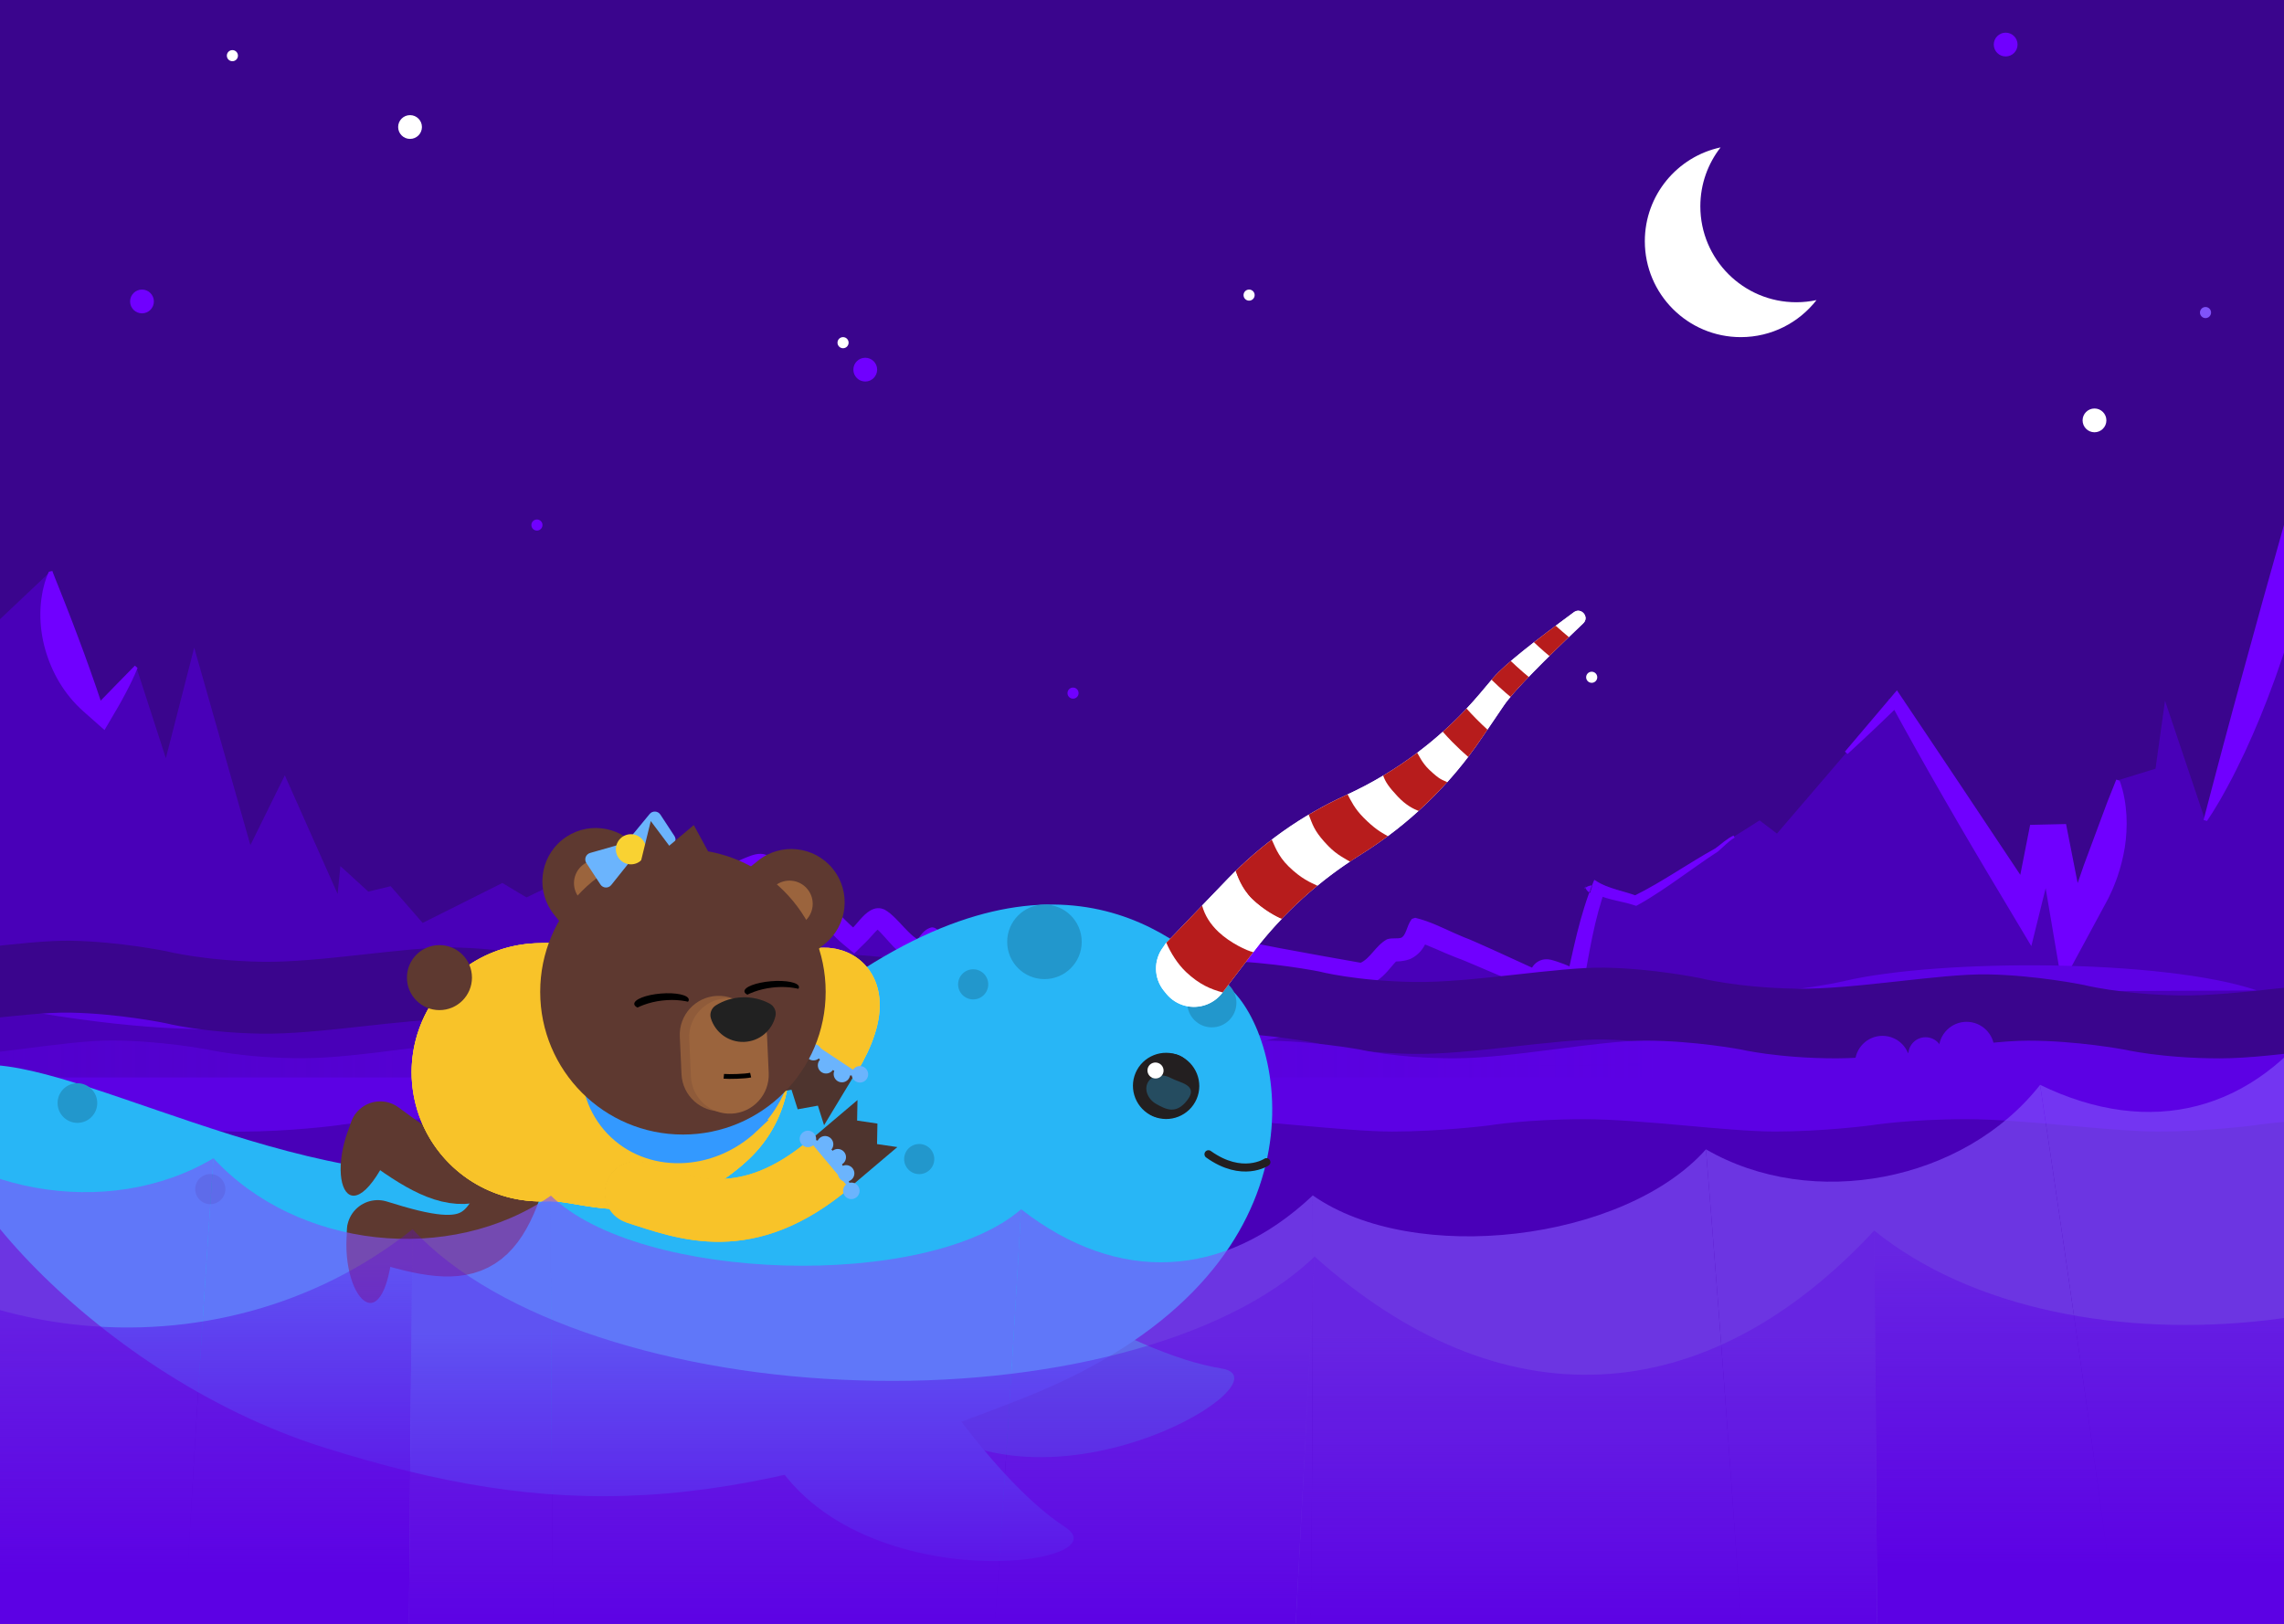 <svg width="1440" height="1024" fill="none" xmlns="http://www.w3.org/2000/svg"><rect width="100%" height="100%" fill="#808080" stroke="none"/><g clip-path="url(#clip0)"><path fill="#1B0243" d="M0 0h1440v1024H0z"/><g clip-path="url(#clip1)"><path d="M1458.02-21H-19.98v1162.1H1458.02V-21z" fill="#3A058D"/><path d="M1542.63 308.79l-101.97 23-50.29 185.62-25.39-75.52-5.99 42.87-23.98 7.38-25.64 72.44-4-27.57-13.95-12.25-16.74 31.62-78.86-118.81-75.49 88.11-10.95-8.32-76.55 48.36-27.07-9.31-17.55 64.81-96.23-41.81-8.52 13.66-9.679.21-15.651 15.55-102.959-20.11-19.77 17.8-11.1-3.34-15.071 21.89-87.16-28.26-14.75 14.22-18.38-24.08-10.49 7.14-24.99-17.58-15.13 9.7-58.11-47.4-54.909 22.26-25.941-13.97-32.67 15.89-12.21-7.94-22.54 10.88-15.22-9.1-50.26 25.18-20.159-23.16-14.091 3.41-17.61-16.08-1.74 17.56-33.29-74.8-21.7 44-35.44-124.53-17.87 69.71-18.669-57.6-23.13 24.49-30.84-84.7-36 34.01-18.31-10.93-23.24 11.04-43.9-33.62v674.6H1542.63V308.79z" fill="#4900B8"/><path d="M86.719 421.29c-1.1 2.82-2.37 5.49-3.62 8.17l-1.95 3.95-2.02 3.89c-1.33 2.61-2.79 5.09-4.18 7.64l-4.37 7.46-4.69 7.99-13.25-11.74c-6.36-5.64-11.26-11.8-15.19-18.33-3.92-6.54-6.84-13.45-8.91-20.7-2.05-7.25-3.18-14.86-3.11-22.92.03-2.02.13-4.07.32-6.15.25-2.11.47-4.2.89-6.36.16-1.07.43-2.17.68-3.27.22-1.08.56-2.22.86-3.34.33-1.13.69-2.25 1.12-3.43.22-.58.42-1.16.68-1.75.23-.64.53-1.28.84-1.86l2.2-.47.43 1.22.51 1.3 1.02 2.61 2.09 5.22c1.42 3.48 2.75 6.99 4.14 10.47 2.81 6.97 5.4 14.02 8.08 21.04 2.71 7.01 5.18 14.1 7.74 21.17 2.59 7.05 4.92 14.21 7.31 21.34l-2.82-.59c7.85-8.04 15.64-16.12 23.54-24.11l1.66 1.55zM1093.65 528.22c-1.95 1.14-3.69 2.56-5.38 4.09-1.69 1.53-3.38 3.15-5.19 4.71l-.2.13c-4.12 2.67-8.17 5.44-12.19 8.28l-12.1 8.51c-4.05 2.85-8.14 5.69-12.33 8.44-4.19 2.75-8.46 5.45-12.89 7.9l-1.78.98-2.41-.76c-3.84-1.22-8.17-2.01-12.77-3.17-4.58-1.15-9.5-2.76-14.12-5.42l9.61-3.37c-.43 1.47-.83 2.94-1.13 4.3-.15.66-.27 1.34-.31 1.77-.02.18 0 .42.03.03v-.23l-.01-.16-.02-.23c-.01-.11-.03-.21-.05-.32l-.03-.16-.07-.29c-.05-.2-.12-.4-.19-.6-.02-.06-.11-.28-.19-.45-.08-.18-.18-.36-.28-.53-.1-.18-.2-.33-.33-.51-.2-.28-.42-.54-.66-.79-.24-.25-.51-.48-.78-.68-.28-.21-.71-.49-1.11-.67-.41-.2-.84-.35-1.27-.46-.39-.1-.76-.16-1.16-.19-.39-.03-.79-.02-1.17.02-.31.03-.5.06-.76.12-.45.09-1.05.32-1.21.39-.25.11-.5.23-.74.38-.17.1-.27.17-.41.26l-.31.24c-.59.49-.64.62-.72.69-.06.06-.07.06-.05.02l.16-.42c.14-.37.27-.82.32-1.16.07-.32.03-.63-.02-.26 0 .21-.04.58.28 1.47.16.4.45.98.89 1.49.45.54 1.03 1.03 1.64 1.35l10.36-3.71c-3.68 10.07-6.4 20.55-8.64 31.27-2.25 10.73-4.05 21.7-6.11 32.86l-2.08 11.26-11.34-4.24c-2.33-.87-4.65-1.77-7.01-2.71-1.18-.47-2.37-.95-3.6-1.47-.62-.26-1.25-.54-1.96-.86-.36-.17-.73-.34-1.22-.6-.26-.14-.53-.28-1.02-.58l-.49-.33-.35-.25c-.18-.14-.35-.27-.53-.42-.16-.13-.31-.27-.46-.42-.16-.16-.23-.21-.6-.62-.15-.17-.29-.34-.43-.51l-.2-.27-.26-.38c-.31-.47-.59-.98-.82-1.51-.12-.26-.22-.53-.32-.8-.05-.12-.25-.72-.4-1.51-.27-1.43-.22-3.01.13-4.36.35-1.52 1.28-3.33 2.51-4.6.69-.72 1.25-1.14 1.46-1.28.33-.24.68-.46 1.05-.67.36-.2.74-.38 1.12-.54.32-.14.92-.33.96-.34.6-.18 1.23-.31 1.85-.37.33-.04.57-.05.87-.06 1-.01 1.29.04 1.64.08.28.03.52.07.68.1.36.06.55.11.76.15l.9.22 1.26.36c.75.23 1.43.44 2.09.67 1.33.45 2.61.91 3.91 1.41 1.3.51 2.6 1.04 4.05 1.72.73.35 1.48.72 2.45 1.29.5.3 1.03.62 1.85 1.26.42.34.91.72 1.68 1.57.17.18.43.5.64.79.11.15.27.37.4.56l.19.3.24.4c.17.3.28.51.46.91s.32.78.46 1.21c.17.54.3 1.1.38 1.66.1.68.14 1.42.11 2.13l-.63 14.73-14.08-5.31c-16.68-6.28-32.75-13.43-48.63-20.11l-5.93-2.54-5.81-2.44c-.92-.37-1.77-.76-2.75-1.12l-1.49-.54-1.66-.63c-2.24-.86-4.39-1.76-6.46-2.65-8.3-3.6-15.58-6.97-22.17-8.38l7.18-.33-1.27.45 6.16-4.47c.19-.22.09-.11-.12.44-.22.54-.53 1.47-1.02 2.81-.51 1.34-1.14 3.14-2.58 5.52-.73 1.18-1.7 2.51-3.01 3.81-1.3 1.3-2.96 2.53-4.73 3.42l-.78.39-.94.32c-1.92.65-3.78.96-5.27 1.1-1.49.14-2.64.13-3.39.15l-.85.02-.22.02c-.03.01-.06.01-.08.01-.02.02.35-.01.85-.16l2.39-1.07c-.4.27-.95.7-1.74 1.52-.79.81-1.77 1.98-3.04 3.48s-2.81 3.35-4.97 5.36c-2.14 1.98-5.04 4.12-8.5 5.6l-3.69 1.58-4.03-.69c-17.22-2.94-34.52-5.86-51.85-9.03-8.67-1.59-17.34-3.24-26.01-4.99-8.67-1.76-17.36-3.58-26.01-5.62l13.8-4.37c-2.09 2.32-4.36 4.85-6.99 7.41-2.64 2.56-5.63 5.19-9.39 7.61-3.73 2.39-8.43 4.63-13.98 5.46-2.75.42-5.64.46-8.41.11-2.78-.34-5.41-1.05-7.81-1.98l11.24-.54c.65-.33 1.22-.74 1.61-1.09.4-.36.63-.65.76-.82.24-.35.09-.2-.13.3-.23.49-.55 1.3-.95 2.35-.41 1.06-.89 2.37-1.67 4.05-.41.89-.84 1.71-1.3 2.51-.46.81-.96 1.61-1.5 2.4-1.07 1.58-2.31 3.09-3.67 4.49-2.72 2.8-5.95 5.07-9.23 6.69l-5.2 2.57-5.33-1.82c-4.7-1.6-8.97-3.24-13.25-4.87l-12.67-4.85c-8.38-3.19-16.71-6.29-25.01-9.07-8.28-2.73-16.57-5.41-24.49-7.08-.99-.22-1.96-.4-2.93-.58-.49-.1-.95-.16-1.43-.24-.4-.07-1.26-.19-.7-.14.5.04 1.69-.05 2.77-.53.53-.22.99-.51 1.3-.76.31-.24.49-.43.56-.51.13-.16-.12.09-.51.72-.42.63-.96 1.6-1.88 3.03-.47.71-1.05 1.58-1.9 2.61-.87 1.03-2.01 2.3-3.92 3.63-1.84 1.31-4.73 2.56-7.62 2.83-1.44.15-2.79.09-4.01-.07-1.23-.17-2.24-.44-3.18-.75l1.57.42c-2.47-.54-3.8-1.29-4.87-1.89-1.05-.62-1.8-1.18-2.39-1.67-1.22-1-2-1.8-2.71-2.56-1.38-1.5-2.38-2.78-3.32-4.01-1.85-2.45-3.39-4.7-4.88-6.84-1.48-2.12-2.91-4.15-4.17-5.76-.61-.78-1.22-1.47-1.45-1.71-.09-.12-.09-.07.5.26.34.18.83.45 1.83.74.96.27 2.68.61 4.89.17l.97-.23c.51-.15.97-.49.99-.55.02-.05-.26.17-.91 1.01-.35.43-.74.99-1.66 2.09l-.4.46-.53.56c-.18.19-.47.46-.71.68-.11.1-.28.25-.47.4l-.54.43c-.15.12-.44.32-.7.49-.26.17-.53.34-.8.5-.31.18-.73.39-1.1.56-.41.18-.7.32-1.27.51-.52.17-1.05.32-1.58.43-.5.11-1.22.2-1.83.24-1.27.09-2.57-.04-3.83-.34-.62-.15-1.22-.35-1.82-.59-.3-.12-.59-.25-.87-.39l-.39-.2-.05-.03-.4-.24-.8-.5-.8-.51-.39-.26-.3-.22c-.8-.59-1.65-1.22-2.3-1.82-2.81-2.42-4.88-4.71-6.8-6.82-1.9-2.12-3.59-4.08-5.15-5.7-.38-.39-.78-.82-1.13-1.14l-.54-.53-.5-.45c-.34-.33-.62-.53-.89-.76-.17-.15-.2-.16-.25-.2-.02-.02-.04-.04-.06-.07l-.03-.04c-.01-.01-.03-.04.04.01.17.11.45.18.54.22.06.02.13.03.2.04.08.03.16.04.25.05.34.06.77.06 1.13.03.77-.1 1.1-.35.93-.29-.15.04-.64.34-1.25.86-.61.5-1.33 1.21-2.11 2.03-.78.82-1.61 1.76-2.55 2.81-.94 1.05-1.97 2.21-3.36 3.56l-7.11 6.95-7.38-6.15c-2.72-2.27-5.13-4.74-7.12-6.85-2-2.12-3.69-3.88-5.38-5.33l-13.32-11.07c-8.93-7.57-17.81-15.46-26.29-23.85l.47.4c-.2-.18.18-.15-.2-.28-.36-.1-1.45 0-2.86.42-.71.2-1.49.47-2.36.79l-1.37.5-.61.22-.62.25-5.43 2.16c-3.71 1.46-7.48 2.91-11.34 4.22-3.87 1.3-7.81 2.48-11.81 3.49l1.1-.43c-3.25 1.4-6.61 3.34-10.68 5.22-2.71 1.26-5.73 1.84-8.74 1.67-3.01-.18-5.76-1.13-7.99-2.3-4.49-2.38-7.54-5.31-10.51-7.76-2.93-2.46-5.66-4.61-8.34-5.57l3.38-.4c-5.34 2.51-10.66 5.63-16.35 8.43-2.85 1.4-5.79 2.71-8.87 3.77-3.07 1.07-6.3 1.82-9.57 2.17l-1.1.12-.63-.49c-3.32-2.55-6.38-5.22-9.55-7.67l.38.19c-1.16-.52-2.92-.33-4.6.18-1.7.51-3.4 1.3-5.07 2.15l-.82-1.34c1.64-.99 3.32-1.95 5.16-2.68.92-.36 1.88-.66 2.91-.81 1.02-.15 2.12-.14 3.18.2l.1.03.1.06c3.42 2.28 6.67 4.73 10.02 6.97l-.62-.13c5.94-1 11.51-3.59 16.8-6.59 5.31-3 10.43-6.43 15.87-9.42l.35-.19.38.11c4.09 1.14 7.47 3.59 10.65 5.97 3.18 2.39 6.23 4.93 9.65 6.54 1.7.8 3.49 1.31 5.3 1.36 1.8.04 3.61-.37 5.22-1.19 3.45-1.77 6.81-3.94 10.42-5.75l.09-.04.1-.03c7.44-2.26 14.67-5.21 21.83-8.34l5.38-2.38c1.84-.78 3.61-1.53 5.55-2.21 1.92-.65 3.97-1.19 6.17-1.15 2.19.02 4.45.84 6.16 2.23l.04.03.03.03c8.5 7.83 17.44 15.17 26.53 22.35l13.69 10.75c4.68 3.75 8.34 8.31 12.77 11.79l-1.72.1c1.8-1.83 3.47-3.99 5.31-6.03 1.84-2.03 3.81-4.09 6.4-5.58 1.29-.73 2.78-1.3 4.38-1.39 1.61-.13 3.18.26 4.62.95 2.62 1.49 4.63 3.37 6.62 5.3 3.91 3.86 7.31 8.09 11.32 11.42.49.43 1.01.79 1.53 1.17.26.2.52.34.77.51l.39.25.19.12c.05.02-.06-.04-.09-.03-.09-.03-.22-.01-.25 0s0 0 .06-.04c.12-.09.31-.29.5-.51.38-.45.77-1 1.19-1.55.83-1.1 1.76-2.24 2.92-3.22 1.14-.98 2.53-1.77 4.03-2.2l.07-.02.04-.01c1.26-.21 2.14.25 2.84.63.7.41 1.28.88 1.81 1.36 1.06.96 1.98 1.98 2.86 3.02 1.75 2.08 3.33 4.22 4.9 6.36 1.57 2.13 3.12 4.27 4.74 6.31.81 1.02 1.63 2.01 2.5 2.91.43.45.87.87 1.32 1.22.42.35.92.63 1.13.66l.05.01.12.04c.82.26 1.37.21 1.98-.22.63-.43 1.25-1.26 1.82-2.15 1.16-1.81 2.19-3.95 3.91-5.84.86-.94 1.94-1.8 3.22-2.33 1.27-.54 2.68-.71 3.98-.6.68.05 1.21.16 1.79.24.57.09 1.14.16 1.7.27 1.13.2 2.26.39 3.38.63 8.98 1.81 17.69 4.46 26.32 7.29 8.63 2.85 17.14 5.98 25.62 9.16 8.48 3.16 16.92 6.52 25.41 9.41l-1.14.08c1.89-.94 3.6-2.18 5.05-3.68 1.45-1.49 2.63-3.27 3.51-5.17.88-1.92 1.55-4.11 2.52-6.29.49-1.09 1.06-2.19 1.84-3.24.77-1.04 1.8-2.02 3.07-2.66l.6-.3.63.24c2.67 1.02 5.51 1.4 8.29.95 2.78-.42 5.45-1.63 7.9-3.21 2.46-1.59 4.72-3.56 6.87-5.67 2.15-2.11 4.18-4.38 6.22-6.69l.62-.7.91.22c33.99 8.02 68.45 13.98 102.89 20.09l-.83.1c3.17-1.33 5.66-4.05 8.13-6.9 1.25-1.43 2.51-2.91 3.94-4.29 1.42-1.39 3.01-2.68 4.8-3.7l.12-.07.13-.04c1.72-.57 3.45-.57 4.95-.57 1.52.01 2.87-.02 4.05-.42l-.19.08c.79-.39 1.42-1.04 1.96-1.9.54-.85.96-1.88 1.37-2.95.83-2.14 1.58-4.57 3.19-6.73l.26-.35.41-.14 1.27-.43.39-.13.39.1c8.69 2.12 16.6 6.11 24.48 9.64 1.97.89 3.95 1.75 5.95 2.56.99.41 2.01.79 3.03 1.18 1.02.39 2.02.86 3.03 1.29 4.02 1.75 7.98 3.52 11.95 5.32 15.86 7.19 31.55 14.69 47.62 21.24l-1.77 1.13c0 .3.08.42.1.47.03.05.04.05.02.04-.02-.03-.09-.09-.18-.16-.17-.14-.39-.29-.63-.43-.47-.29-.99-.56-1.51-.82-1.06-.53-2.16-1.01-3.27-1.47-1.11-.46-2.24-.9-3.37-1.31-.57-.2-1.13-.4-1.7-.59l-.83-.26-.39-.1-.16-.03c-.03-.01-.11-.01.03-.01l.07-.01c.07-.01.13-.02.2-.04.04-.01.17-.06.24-.1.04-.02.08-.05.12-.08.02-.02.09-.07.17-.15.15-.15.26-.37.3-.55.04-.16.05-.35.02-.52-.05-.21-.05-.18-.08-.27-.03-.06-.06-.12-.09-.17-.04-.06-.06-.08-.09-.12-.06-.07-.05-.06-.08-.08-.04-.03.01.01.04.03l.32.19.77.39 1.63.76 3.34 1.47c2.24.96 4.5 1.9 6.76 2.83l-1.7.89c2.44-10.92 4.68-21.92 7.41-32.82 2.73-10.9 5.96-21.73 10.28-32.16l.49-1.19 1.15.6c.61.32 1.09.92 1.31 1.49.24.57.29 1.11.3 1.61.01 1-.18 1.88-.42 2.73-.25.85-.56 1.66-.94 2.45-.19.39-.4.78-.64 1.17-.26.4-.47.76-1 1.22-.16.11-.29.26-.74.38-.09.02-.23.04-.4.03-.15-.01-.32-.05-.48-.13-.18-.08-.28-.17-.38-.27-.05-.05-.1-.11-.14-.16l-.08-.12c-.2-.36-.19-.53-.23-.72-.02-.17-.03-.32-.02-.45.01-.53.08-.96.16-1.4.16-.86.37-1.66.59-2.46.45-1.59.97-3.14 1.51-4.68l.46-1.33 1.18.75c3.69 2.34 7.81 3.94 12.07 5.22 4.25 1.31 8.66 2.34 12.96 3.95l-.82.04c17.62-8.7 33.7-20.28 51.05-29.81l-.09.06c1.84-1.37 3.6-2.86 5.46-4.3 1.85-1.44 3.83-2.8 5.99-3.84l.69 1.31zM1336.37 492.32c.41 1 .7 1.96 1 2.92.31.96.62 1.93.84 2.86.26.95.47 1.88.67 2.8.21.93.4 1.85.55 2.75.69 3.66 1.02 7.19 1.25 10.68.35 6.95-.04 13.64-1.05 20.1-1.06 6.44-2.65 12.7-4.75 18.78-.5 1.53-1.15 3-1.72 4.51-.58 1.5-1.15 3-1.87 4.45l-2.05 4.39-2.32 4.29-26.93 49.86-8.9-52.56c-.61-3.6-1.25-7.19-1.82-10.8l-1.75-10.81-3.5-21.62 17.38 14-19.51.05 16.23-13.62-4.09 17.04-2.04 8.52c-.67 2.84-1.39 5.68-2.09 8.51l-9.2 37.22-18.91-31.67-9.15-15.32c-3.06-5.1-6.1-10.21-9.09-15.36-6.01-10.27-12.06-20.52-17.96-30.87-2.96-5.17-5.95-10.31-8.88-15.5l-8.78-15.57c-5.8-10.41-11.6-20.83-17.26-31.33l9.88.61c-2.93 2.86-5.85 5.72-8.81 8.55-2.96 2.83-5.88 5.69-8.87 8.5l-8.96 8.42c-2.97 2.82-5.99 5.6-9.03 8.36l-1.71-1.46 31.62-37.31 1.18-1.39 1.02 1.53c13.23 19.75 26.54 39.44 39.7 59.23l39.54 59.34-3.34.66 6.76-34.37.3-1.5 1.53-.04 19.5-.45 1.62-.04.31 1.59 8.45 42.97-3.86-.29 6.27-18.23 6.72-18.07 6.72-18.07c.57-1.5 1.11-3.02 1.69-4.51l1.79-4.48 3.58-8.96 2.1.71zM1542.89 309.89c-3.86 2.45-7.77 4.68-11.71 6.79-3.94 2.12-7.9 4.14-11.88 6.06-7.96 3.86-15.99 7.45-24.09 10.75l-6.07 2.48-6.11 2.34-6.11 2.32-6.14 2.18-6.14 2.17-6.18 2.03-6.18 2.03c-2.06.67-4.14 1.27-6.21 1.9l13.78-13.26c-.86 3.91-1.61 7.84-2.55 11.73l-2.78 11.67c-.92 3.89-2.02 7.73-3.02 11.6-1.03 3.86-2.01 7.73-3.17 11.56l-3.35 11.51c-1.16 3.82-2.41 7.62-3.61 11.44l-1.82 5.71-1.96 5.68-1.96 5.68-.98 2.84-1.05 2.82c-5.44 15.07-11.56 29.96-18.39 44.64-3.5 7.32-7.04 14.63-10.98 21.82-.95 1.81-1.96 3.6-2.98 5.39l-1.52 2.69-1.58 2.67c-2.1 3.56-4.3 7.1-6.7 10.58l-2.16-.6 6.08-23.19c2.02-7.73 4.05-15.46 6.14-23.17l6.23-23.15c2.06-7.72 4.16-15.43 6.29-23.13l12.72-46.22 12.95-46.16.34-1.22 1.22-.28c8.42-1.95 16.82-3.97 25.25-5.87l25.27-5.76 12.64-2.88 12.65-2.8 25.31-5.59.51 2.2z" fill="#7000FF"/><path d="M1423.02 624.6c-59-20-200-20-260-6-43.9 10.24-158.61 16.18-204.03 14.91-66.451-1.86-99.92 9.39-162.97 23.09-37.11 8.06-90.7 4.78-129 10-34.97 4.76-116.3-14.93-151-13-144 8-172.91-16.19-244.1-14.24-87.99 2.41-124.9 25.24-291.901-8.76" fill="#5C01E4"/><path d="M1614.88 677.31c-36.71-.64-60.34-6.63-60.34-6.63s-29.71-6.1-60.34-6.63c-30.63-.53-84.35 9.67-121.07 9.02-36.72-.65-60.32-6.63-60.32-6.63s-29.7-6.1-60.31-6.63c-30.63-.54-84.3 9.66-121.02 9.02-36.71-.64-60.23-6.63-60.23-6.63s-29.52-6.09-60.14-6.63c-30.63-.54-83.96 9.67-120.66 9.03-36.71-.64-59.54-6.62-59.54-6.62s-30.53-6.11-61.14-6.65c-30.63-.54-85.15 9.65-121.87 9.01-36.71-.64-60.34-6.63-60.34-6.63s-29.71-6.1-60.34-6.63c-30.63-.54-84.35 9.67-121.07 9.02-36.71-.64-60.32-6.64-60.32-6.64s-29.7-6.1-60.3-6.63c-30.63-.54-84.31 9.66-121.03 9.02-36.72-.64-60.22-6.63-60.22-6.63s-29.52-6.09-60.14-6.63c-30.63-.54-84.24 9.67-120.95 9.03-36.71-.64-254.8-5.33-254.8-5.33l-.3-45.32s219.18 4.67 255.9 5.32c36.71.64 90.18-9.56 120.81-9.03 30.63.53 60.2 6.63 60.2 6.63s23.56 5.99 60.27 6.63c36.71.64 90.41-9.56 121.04-9.02 30.63.54 60.32 6.63 60.32 6.63s23.63 5.99 60.32 6.63c36.7.64 90.44-9.56 121.07-9.02 30.63.54 60.34 6.63 60.34 6.63s23.62 5.99 60.34 6.63c36.71.64 91.25-9.54 121.87-9.01 30.63.54 61.14 6.65 61.14 6.65s22.82 5.98 59.54 6.62c36.72.64 90.05-9.56 120.66-9.03 30.63.54 60.14 6.63 60.14 6.63s23.53 5.99 60.23 6.63c36.7.64 90.39-9.56 121.02-9.02 30.63.54 60.31 6.63 60.31 6.63s23.62 5.99 60.32 6.63c36.7.64 90.44-9.56 121.07-9.02 30.63.54 60.34 6.63 60.34 6.63s23.62 5.99 60.34 6.63c36.71.64 90.97-9.55 121.58-9.01 30.63.54 60.85 6.64 60.85 6.64l-.79 45.33s-30.24-6.11-60.85-6.64c-30.62-.54-84.89 9.67-121.59 9.02z" fill="#3A058D"/><path d="M1947.94 672.12c-14.62-38.62-62.15-63.82-100.57-56.77-38.42 7.05-75.38 25.84-114.32 24.05-56.98-2.63-112.21-49.01-166.27-29.6-31.81 11.42-54.95 43.95-87.79 51.34-29.98 6.75-59.76-9.05-88.93-19.04-79.03-27.05-164.73-11.96-246.08 5.58-81.35 17.54-21.72 24.44-246.451 24.44" fill="#3A058D"/><path d="M-331.61 661.73s244.31 5.57 281.03 5.57 90-11.14 120.63-11.14c30.63 0 60.31 5.58 60.31 5.58s23.66 5.58 60.38 5.58 90.23-11.14 120.86-11.14c30.63 0 60.43 5.58 60.43 5.58s23.73 5.57 60.43 5.57c36.71 0 90.26-11.13 120.89-11.13 30.63 0 60.45 5.58 60.45 5.58s23.72 5.58 60.44 5.58 91.08-11.14 121.69-11.14c30.63 0 61.24 5.58 61.24 5.58s22.92 5.57 59.64 5.57 89.86-11.13 120.48-11.13c30.63 0 60.25 5.58 60.25 5.58s23.63 5.58 60.34 5.58c36.71 0 90.21-11.14 120.84-11.14 30.63 0 60.41 5.58 60.41 5.58s23.72 5.57 60.43 5.57 90.26-11.13 120.89-11.13c30.63 0 60.44 5.58 60.44 5.58s23.72 5.58 60.44 5.58 90.79-11.14 121.4-11.14c30.63 0 60.96 5.58 60.96 5.58v43.29h-2155.3v-43.44z" fill="url(#paint0_linear)"/><path d="M-249.75 709.73s244.31-3.89 281.03-3.89c36.72 0 90 7.77 120.63 7.77 30.63 0 60.31-3.89 60.31-3.89s23.66-3.89 60.38-3.89 90.23 7.77 120.86 7.77c30.63 0 60.43-3.89 60.43-3.89s23.73-3.89 60.43-3.89c36.71 0 90.26 7.77 120.89 7.77 30.63 0 60.45-3.89 60.45-3.89s23.72-3.89 60.44-3.89 91.07 7.77 121.69 7.77c30.63 0 61.25-3.89 61.25-3.89s22.92-3.89 59.64-3.89 89.86 7.77 120.48 7.77c30.63 0 60.25-3.89 60.25-3.89s23.63-3.89 60.34-3.89c36.71 0 90.21 7.77 120.84 7.77 30.63 0 60.41-3.89 60.41-3.89s23.72-3.89 60.43-3.89 90.26 7.77 120.89 7.77c30.63 0 60.44-3.89 60.44-3.89s23.72-3.89 60.44-3.89 90.79 7.77 121.4 7.77c30.63 0 60.96-3.89 60.96-3.89v-30.21H-249.75v30.29zM1204.19 670.56c0-9.58-7.76-17.34-17.34-17.34s-17.34 7.76-17.34 17.34M1257.38 661.89c0-9.67-7.84-17.51-17.51-17.51-9.67 0-17.51 7.84-17.51 17.51" fill="#5C01E4"/><path d="M1224.88 664.96c0-6-4.86-10.86-10.86-10.86-6 0-10.86 4.86-10.86 10.86" fill="#5C01E4"/><path d="M623.11 791.92s86.75 61.37 146.96 71.07c47.27 7.61-124.86 110.3-206.43 16.97-27.62-31.6 59.47-88.04 59.47-88.04z" fill="#2297CC"/><path d="M267.74 740.19c23.52.96 81.29 12.33 250.69-111.06 144.56-108.3 224.41-40.65 259.6-3.43 35.19 37.22 59.03 179.74-132.35 255.79C454.3 957.54 349 958.23 204.77 912.98c-149.8-47-265.029-187.52-240.709-228.92C-8.67 637.65 137.86 734.89 267.74 740.19z" fill="#28B6F6"/><path d="M566.351 838.33s54.23 91.39 105.27 124.77c40.07 26.21-158.97 49.87-195.44-68.59-12.35-40.11 90.17-56.18 90.17-56.18z" fill="#28B6F6"/><path d="M658.5 617.45c12.979 0 23.5-10.521 23.5-23.5s-10.521-23.5-23.5-23.5-23.5 10.521-23.5 23.5 10.521 23.5 23.5 23.5zM579.539 740.43c5.247 0 9.5-4.253 9.5-9.5s-4.253-9.5-9.5-9.5-9.5 4.253-9.5 9.5 4.253 9.5 9.5 9.5zM132.58 759.37c5.247 0 9.5-4.253 9.5-9.5s-4.253-9.5-9.5-9.5-9.5 4.253-9.5 9.5 4.253 9.5 9.5 9.5zM613.561 630.25c5.246 0 9.5-4.253 9.5-9.5s-4.254-9.5-9.5-9.5c-5.247 0-9.5 4.253-9.5 9.5s4.253 9.5 9.5 9.5zM764.029 647.87c8.561 0 15.5-6.94 15.5-15.5 0-8.56-6.939-15.5-15.5-15.5-8.56 0-15.5 6.94-15.5 15.5 0 8.56 6.94 15.5 15.5 15.5zM418.9 726.62c8.285 0 15-6.716 15-15 0-8.284-6.715-15-15-15-8.284 0-15 6.716-15 15 0 8.284 6.716 15 15 15zM48.81 708.1c6.904 0 12.5-5.596 12.5-12.5s-5.596-12.5-12.5-12.5c-6.904 0-12.5 5.596-12.5 12.5s5.596 12.5 12.5 12.5z" fill="#2297CC"/><path d="M743.46 665.63c-10.61-4.58-22.93.33-27.48 10.88-4.55 10.55.37 22.87 10.97 27.45 10.61 4.58 22.93-.33 27.48-10.88 4.55-10.54-.36-22.86-10.97-27.45z" fill="#231F20"/><path d="M750.749 691.36c-4.55 10.56-15.19 16.11-23.77 12.42-8.58-3.7-11.85-15.25-7.3-25.81 4.55-10.56 15.19-16.11 23.77-12.42 8.58 3.7 11.85 15.26 7.3 25.81z" fill="#231F20"/><path opacity=".3" d="M738.261 679.85c5.58 3.03 17.57 4.3 10.37 13.83-7.21 9.53-13.81 5.69-19.39 2.66-5.58-3.03-8.02-9.17-5.55-13.75 2.48-4.58 8.99-5.77 14.57-2.74z" fill="#29B6F6"/><path d="M733.2 677.09c-1.1 2.55-4.08 3.71-6.67 2.6-2.59-1.11-3.79-4.08-2.69-6.63s4.08-3.71 6.67-2.6c2.58 1.11 3.79 4.08 2.69 6.63z" fill="#fff"/><path d="M798.44 732.88s-15.2 10.29-36.54-5" stroke="#231F20" stroke-width="5.051" stroke-miterlimit="10" stroke-linecap="round"/><path d="M735 594.85l39.29-40.84c21.2-21.97 46.34-39.79 74.12-52.49 32.58-14.87 61.48-36.75 84.58-64.03l8.69-10.31c6.91-8.19 28.48-24.87 50.61-41.1 4.59-3.37 10.05 3.07 5.89 7-21.86 20.73-43.79 42.43-50.15 51.96l-13.82 20.37c-20.02 29.65-46.15 54.77-76.58 73.7-25.98 16.18-48.8 36.91-67.38 61.21l-19.62 25.79c-2.48 3.24-5.85 5.81-9.7 7.31-9.05 3.55-19.38.84-25.55-6.69l-1.46-1.79c-6.58-8.02-6.8-19.45-.5-27.72l1.58-2.37z" fill="#fff"/><path d="M879.209 497.45c-2.65-2.82-5.02-5.62-7.14-8.34-7.25 4.33-14.74 8.28-22.44 11.84 2.39 3.31 5.18 6.81 8.46 10.47 6.24 6.96 11.95 12.09 16.89 15.87 6.73-4.99 13.2-10.31 19.39-15.93-4.58-3.55-9.71-8.1-15.16-13.91zM792.059 565.58c-5.47-5.63-9.71-11.26-12.98-16.4-1.62 1.59-3.22 3.2-4.8 4.83l-16.4 17.05c3.29 4.55 7.53 9.53 12.99 14.69 7.18 6.78 13.71 11.46 19.28 14.69l.1-.13c5.59-7.31 11.57-14.3 17.9-20.94-4.88-3.39-10.34-7.88-16.09-13.79zM909.65 461.47c-5.19 4.64-10.57 9.06-16.14 13.24 1.41 1.65 2.91 3.34 4.53 5.07 5.25 5.6 10.08 10 14.39 13.46 4.62-5.13 9.03-10.44 13.22-15.93-3.16-2.73-6.54-5.86-10.11-9.48-2.11-2.16-4.07-4.28-5.89-6.36zM748.34 609.6c-5.39-5.09-9.65-10.28-12.99-15.11l-.35.36-1.58 2.36c-6.3 8.27-6.07 19.71.5 27.72l1.46 1.79c6.16 7.53 16.49 10.23 25.55 6.69 3.85-1.5 7.23-4.07 9.7-7.31l.21-.28c-6.35-3.24-14.13-8.31-22.5-16.22zM825.111 513.73c-8.07 4.8-15.85 10.06-23.31 15.76 3.11 4.54 7.09 9.53 12.19 14.77 6.06 6.24 11.65 10.86 16.56 14.3 6.57-5.41 13.42-10.48 20.52-15.21-4.25-3.47-8.92-7.83-13.8-13.28-5.08-5.67-9.06-11.26-12.16-16.34zM992.291 386.08c-3.87 2.84-7.72 5.69-11.48 8.51 1.35 1.23 2.77 2.49 4.26 3.77 1.38 1.19 2.72 2.32 4.02 3.4 3-2.89 6.039-5.79 9.089-8.67 4.16-3.94-1.299-10.38-5.889-7.01zM940.409 428.69l-7.42 8.8c-2.71 3.2-5.49 6.31-8.36 9.36 1.8 2.01 3.75 4.1 5.87 6.25 2.55 2.59 4.98 4.92 7.29 7.03l10.24-15.08c1.04-1.56 2.5-3.44 4.3-5.59-.98-.81-1.96-1.64-2.97-2.52-3.28-2.83-6.26-5.6-8.95-8.25zM967.11 405.03c-5.45 4.25-10.41 8.25-14.59 11.82 2.4 2.29 5.039 4.69 7.939 7.2 1.14.98 2.241 1.91 3.331 2.81 3.94-4.1 8.35-8.55 13.05-13.19-.95-.79-1.901-1.6-2.881-2.44-2.45-2.1-4.729-4.18-6.849-6.2z" fill="#fff"/><path d="M768.35 587.8c-5.46-5.16-8.71-10.53-10.47-16.73l-22.54 23.43c2.76 6.45 7.09 13.42 12.48 18.51 8.37 7.91 15.78 10.91 23.03 12.83l19.31-25.39c-3.84-.76-14.63-5.87-21.81-12.65zM812.57 546.51c-7.19-6.98-9.1-13.79-10.76-17.02-7.96 6.08-15.55 12.66-22.72 19.69 1.09 2.88 3.24 10.48 10.28 17.48 5.84 5.81 15.42 11.37 18.79 12.71 7.04-7.38 14.52-14.34 22.4-20.82-4.39-2.1-10.03-4.31-17.99-12.04zM859.699 515.63c-5.78-5.83-7.89-10.62-10.07-14.67-.41.19-.81.38-1.22.57-7.99 3.65-15.77 7.74-23.29 12.22 2.44 6.17 3.29 9.79 9.98 17.25 6.76 7.55 10.6 9.06 15.99 12.36 2.16-1.44 4.34-2.86 6.55-4.24 5.95-3.7 11.74-7.65 17.35-11.81-4.7-2.63-8.71-5.04-15.29-11.68zM893.51 474.71c-6.88 5.17-14.039 9.98-21.449 14.4 1.48 4.18 3.609 7.23 9.169 13.18 5.22 5.57 10.04 7.89 13.13 9.08 6.32-5.74 12.351-11.79 18.071-18.13-3.55-1.72-4.511-1.39-11.311-7.81-4.66-4.4-6.98-9.91-7.61-10.72zM924.63 446.84c-4.79 5.09-9.79 9.98-14.98 14.63 1.82 2.08 3.78 4.2 5.9 6.35 3.56 3.62 6.94 6.75 10.11 9.48 2.96-3.88 5.81-7.84 8.55-11.89l3.59-5.28c-2.31-2.11-4.74-4.44-7.29-7.03-2.13-2.16-4.08-4.24-5.88-6.26zM952.52 416.85c-4.83 4.13-8.61 7.67-10.84 10.32l-1.27 1.51c2.7 2.66 5.68 5.42 8.95 8.25 1.01.87 2 1.7 2.97 2.52 2.98-3.55 6.9-7.83 11.46-12.58-1.09-.9-2.19-1.83-3.33-2.81-2.9-2.51-5.54-4.92-7.94-7.21zM980.809 394.58c-4.77 3.57-9.38 7.08-13.69 10.45 2.12 2.02 4.4 4.1 6.84 6.21.98.84 1.94 1.65 2.88 2.44 3.93-3.88 8.05-7.89 12.25-11.93-1.31-1.08-2.65-2.21-4.02-3.4-1.49-1.28-2.91-2.54-4.26-3.77z" fill="#B71C1C"/><path d="M779.08 549.18c1.09 2.88 4.66 12.02 10.28 17.48 7.96 7.72 15.42 11.37 18.79 12.71" fill="#B71C1C"/><path d="M349.401 685.79c-41.92 65.54-57.89 67.02-109.68 28.2" stroke="#5E3930" stroke-width="38.866" stroke-miterlimit="10" stroke-linecap="round"/><path d="M224.131 702.49c-21.39 40.24-3.37 85.54 26.1 13.58l-26.1-13.58z" fill="#5E3930"/><path d="M332.239 713.28c-17.81 75.73-32.38 82.43-94.12 62.98" stroke="#5E3930" stroke-width="38.866" stroke-miterlimit="10" stroke-linecap="round"/><path d="M416.292 671.68c-20.45 19.47-36.411 2.84-75.351 4.52" stroke="#F9D232" stroke-width="162.85" stroke-miterlimit="10" stroke-linecap="round" stroke-dasharray="139.02 139.02"/><path d="M416.292 671.68c-20.45 19.47-36.411 2.84-75.351 4.52" stroke="#F9D232" stroke-width="162.85" stroke-miterlimit="10" stroke-linecap="round" stroke-dasharray="2.99 2.99"/><path d="M344.451 757.55c5.95-.25 10.89.6 18.37 1.89 10.98 1.89 26.03 4.48 43.8 2.51 21.52-2.39 41.08-10.66 58.25-24.63.4-.32.8-.65 1.21-.98.12-.1.24-.2.35-.3.08-.06.15-.13.23-.19.29-.25.58-.5.87-.74.26-.22.52-.45.79-.68.38-.34.77-.67 1.14-1.02.51-.45 1.01-.9 1.5-1.36.49-.45.99-.92 1.48-1.39 32.57-31.01 33.83-82.56 2.83-115.12-.8-.84-1.61-1.66-2.44-2.45-.33-.33-.67-.65-1.01-.97-.08-.07-.14-.13-.21-.2-.36-.33-.73-.66-1.09-.99-.84-.76-1.7-1.49-2.57-2.21-.39-.32-.78-.65-1.19-.96-.42-.34-.83-.66-1.26-.98-.94-.72-1.9-1.41-2.86-2.07-.47-.34-.96-.66-1.45-.98-.52-.35-1.04-.69-1.58-1.02l-.18-.12c-.4-.24-.79-.49-1.18-.72-.25-.15-.49-.3-.75-.45-1.43-.83-2.87-1.63-4.35-2.36-.37-.2-.75-.38-1.12-.56-.42-.21-.84-.4-1.26-.6-.48-.22-.95-.45-1.43-.65-.6-.27-1.2-.52-1.81-.78-.33-.13-.65-.26-.98-.39-.7-.29-1.4-.56-2.11-.81-.41-.16-.83-.31-1.26-.46-.98-.35-1.97-.66-2.97-.97-.45-.14-.89-.27-1.34-.39-2.87-.83-5.77-1.49-8.71-2-.53-.09-1.07-.18-1.6-.26-2.61-.4-5.24-.67-7.87-.81-.63-.04-1.25-.07-1.87-.08h-.07c-.64-.02-1.29-.03-1.94-.03-.64-.01-1.29 0-1.94.01-.56.01-1.11.02-1.66.04-5.91.22-11.81 1.08-17.57 2.59-.63.16-1.25.34-1.87.51-.41.11-.8.23-1.2.36-.36.1-.71.21-1.07.33-1.17.37-2.33.77-3.48 1.2-.58.21-1.13.42-1.69.64-.56.21-1.11.44-1.66.68-.75.31-1.5.64-2.24.98-11.32-1.78-26.4-3.56-45-2.75-44.92 1.94-79.78 39.93-77.84 84.86 1.94 44.92 39.93 79.77 84.86 77.83z" fill="#F8C329"/><path d="M492.32 643.09c3.25-35.69 68.67-39.59 30.7 23.28" stroke="#4E342E" stroke-width="38.866" stroke-miterlimit="10" stroke-linecap="round"/><path d="M492.32 643.09c3.25-35.69 68.67-39.59 30.7 23.28" stroke="#FFE14D" stroke-width="39.614" stroke-miterlimit="10" stroke-dasharray="171.91 171.91"/><path d="M492.32 643.09c3.25-35.69 68.67-39.59 30.7 23.28" stroke="#F8C329" stroke-width="39.614" stroke-miterlimit="10" stroke-linecap="round"/><path d="M502.921 699.54l-3.9-12.34-12.73 2.29 20.09-33.27 33.27 20.1-20.1 33.27-3.89-12.35-12.74 2.3z" fill="#4E342E"/><path d="M506.569 653.902s14.897 29.367 35.579 23.576l-35.579-23.576z" fill="#6BB4FD"/><path d="M501.572 655.301c-.043-.163-.087-.331-.115-.499-.028-.168-.05-.338-.065-.504-.011-.168-.018-.343-.016-.51.005-.173.018-.338.037-.504.019-.167.048-.337.084-.503.036-.166.079-.329.134-.491.049-.159.109-.322.178-.477.068-.154.147-.312.229-.46.083-.147.177-.293.273-.434.098-.135.206-.275.312-.402.111-.128.23-.254.351-.369.122-.115.251-.226.381-.333.137-.103.276-.201.417-.293.141-.093.29-.177.446-.258.147-.072.307-.142.463-.206.156-.064.322-.113.484-.161.163-.043.331-.088.499-.116.163-.026.338-.05.504-.065.168-.011.343-.018.511-.011.174.005.337.014.51.036.166.019.336.048.503.084.166.036.329.079.49.133.16.05.323.11.478.178.154.069.31.143.459.23.148.082.294.177.435.273.135.097.273.2.401.312.127.106.254.229.369.351.115.122.227.251.335.386.101.132.204.269.294.417.092.14.177.29.256.441.073.152.142.307.206.463.123.319.216.648.276.983.028.168.05.337.068.509.01.168.015.338.01.511-.001.167-.018.338-.036.51-.018.166-.047.336-.085.497-.036.167-.079.33-.132.496-.05.16-.111.318-.18.472-.067.16-.142.311-.229.46-.083.148-.177.294-.273.434-.098.136-.201.273-.312.402-.106.127-.23.254-.351.369-.12.12-.256.228-.386.335-.131.106-.27.204-.415.299-.141.092-.29.176-.443.25-.152.074-.31.15-.463.206-.161.066-.321.119-.482.167-.163.043-.333.083-.501.11-.166.033-.338.05-.504.066-.167.015-.343.017-.51.015-.168-.006-.338-.018-.504-.037-.167-.019-.336-.048-.498-.086-.166-.036-.329-.078-.496-.131a5.869 5.869 0 01-.473-.185c-.155-.069-.311-.143-.46-.23-.148-.082-.292-.172-.434-.273-.136-.097-.273-.2-.402-.312-.129-.111-.254-.229-.369-.351-.115-.122-.227-.251-.333-.381-.101-.132-.206-.274-.299-.415-.087-.142-.172-.291-.251-.442-.073-.153-.144-.313-.207-.469-.073-.164-.126-.324-.169-.487zM509.659 659.425c2.257-1.772 5.524-1.376 7.292.888 1.767 2.258 1.371 5.525-.889 7.287-2.257 1.771-5.526 1.37-7.287-.89l-.005.002c-.43-.549-.732-1.163-.916-1.8-.546-1.962.096-4.15 1.805-5.487zm7.137 9.073c1.816-2.219 5.084-2.555 7.303-.74 2.225 1.814 2.556 5.084.742 7.308-1.814 2.225-5.084 2.556-7.308.742-.863-.701-1.439-1.619-1.715-2.619-.435-1.576-.133-3.325.978-4.691zm9.037 7.347c.827-2.748 3.722-4.303 6.47-3.476 2.745.822 4.303 3.722 3.481 6.467-.827 2.748-3.722 4.304-6.47 3.476-1.767-.53-3.039-1.925-3.505-3.576-.261-.92-.269-1.918.024-2.891zM537.147 678.873c-.043-.163-.082-.332-.11-.501-.027-.168-.05-.338-.065-.504-.011-.168-.017-.343-.016-.509.005-.174.019-.338.038-.505.018-.166.047-.336.083-.503.036-.166.079-.329.134-.49.05-.16.11-.323.178-.477.069-.155.142-.311.23-.46.082-.148.176-.294.272-.435.098-.135.201-.272.312-.401.112-.129.23-.254.352-.369.122-.115.25-.227.38-.333.133-.102.275-.206.417-.294.141-.093.29-.177.446-.257.153-.074.307-.143.463-.207.156-.063.323-.113.484-.161.163-.043.331-.088.499-.115.163-.026.338-.05.505-.066.168-.01.343-.017.511-.01.171 0 .336.013.509.035.167.019.337.048.503.084.166.036.33.079.491.134.159.049.322.109.477.178.154.086.31.159.458.242.148.082.294.176.434.272.136.098.275.206.402.312.127.106.254.23.369.352.115.121.227.25.335.385.101.132.204.27.293.417.093.141.177.29.256.441.074.153.143.307.206.463.124.319.217.648.277.983.028.168.05.338.067.509.011.169.016.338.011.512-.002.166-.014.336-.036.509-.027.158-.056.328-.089.488-.039.173-.082.336-.137.497-.049.16-.111.318-.18.472-.067.16-.142.311-.229.46-.083.148-.177.293-.273.434-.096.141-.2.273-.312.402-.106.127-.225.252-.351.369-.122.115-.256.228-.386.335-.131.106-.269.204-.415.298-.141.093-.29.177-.443.251-.147.072-.302.141-.459.199-.162.066-.319.124-.482.167-.163.043-.333.083-.501.11-.167.033-.338.05-.505.066-.166.015-.343.017-.509.015-.168-.006-.337-.013-.505-.037-.166-.019-.336-.048-.497-.086-.167-.036-.33-.078-.496-.131-.161-.055-.319-.117-.474-.186-.154-.068-.31-.142-.46-.229-.147-.082-.297-.17-.434-.273-.135-.097-.273-.2-.401-.312-.129-.111-.255-.229-.37-.351-.115-.122-.226-.251-.333-.381-.101-.132-.206-.274-.298-.415-.093-.141-.174-.297-.251-.442-.074-.153-.144-.313-.208-.469-.063-.156-.117-.315-.167-.482z" fill="#6BB4FD"/><path d="M437.951 574.97l42.21 52.38 39.85-32.12c14.46-11.66 16.74-32.83 5.09-47.29-11.66-14.46-32.83-16.74-47.29-5.09l-39.86 32.12z" fill="#5E3930"/><path d="M506.942 581.35c6.29-5.07 7.28-14.27 2.21-20.56-5.07-6.29-14.27-7.28-20.56-2.21" fill="#9B643D"/><path d="M433.891 574.53l-52.38 42.21-32.11-39.85c-11.66-14.46-9.38-35.64 5.09-47.29 14.46-11.66 35.64-9.38 47.29 5.09l32.11 39.84z" fill="#5E3930"/><path d="M365.122 566.1c-5.07-6.29-4.08-15.49 2.21-20.56 6.29-5.07 15.49-4.08 20.56 2.21" fill="#9B643D"/><path d="M474.649 710.204c26.27-25.011 29.102-64.679 6.326-88.601-22.775-23.922-62.534-23.039-88.804 1.972-26.27 25.011-29.102 64.679-6.327 88.601 22.776 23.921 62.535 23.038 88.805-1.972z" fill="#39F" stroke="#39F" stroke-width="8" stroke-miterlimit="10" stroke-linecap="round"/><path d="M430.57 715.47c49.7 0 89.99-40.29 89.99-89.99 0-49.7-40.29-89.99-89.99-89.99-49.7 0-89.99 40.29-89.99 89.99 0 49.7 40.29 89.99 89.99 89.99z" fill="#5E3930"/><path d="M402.398 539.086l20.387-5.477c2.771-.745 4.001-3.976 2.432-6.374l-8.864-13.537c-1.555-2.378-4.972-2.564-6.776-.373l-13.351 16.22c-1.172 1.422-1.28 3.442-.275 4.986l1.829 2.795c.995 1.525 2.858 2.236 4.618 1.76z" fill="#6BB4FD"/><path d="M398.544 541.611l-13.174 16.494c-1.79 2.241-5.246 2.079-6.815-.324l-8.865-13.542c-1.554-2.378-.363-5.58 2.373-6.359l20.206-5.751c1.774-.505 3.667.201 4.677 1.745l1.829 2.795c1 1.525.907 3.515-.231 4.942z" fill="#6BB4FD"/><path d="M397.795 545.073c5.248 0 9.502-4.255 9.502-9.503 0-5.247-4.254-9.502-9.502-9.502-5.248 0-9.502 4.255-9.502 9.502 0 5.248 4.254 9.503 9.502 9.503z" fill="#F9D232"/><path d="M486.955 628.825c9.494-.786 17.005-3.671 16.775-6.446-.229-2.774-8.112-4.385-17.607-3.599-9.495.786-17.005 3.672-16.776 6.446.23 2.774 8.113 4.385 17.608 3.599z" fill="#000"/><path d="M486.839 622.79c12.33-1.45 23.42 1.52 28.78 6.99-3.43 6.39-5.54 13.57-6.13 21.07-4.91 3.03-11.39 5.26-18.63 6.11-16.63 1.95-31.02-4.11-32.12-13.55-1.12-9.43 11.46-18.66 28.1-20.62z" fill="#5E3930"/><path d="M417.511 636.984c9.495-.786 16.998-3.761 16.759-6.645-.239-2.884-8.129-4.585-17.624-3.799-9.494.786-16.997 3.761-16.759 6.645.239 2.884 8.13 4.585 17.624 3.799z" fill="#000"/><path d="M421.46 665.137c16.632-1.954 29.215-11.187 28.107-20.621-1.109-9.435-15.49-15.499-32.121-13.545-16.631 1.954-29.215 11.187-28.107 20.621 1.109 9.435 15.49 15.499 32.121 13.545z" fill="#5E3930"/><path opacity=".8" d="M455.3 700.79c13.54-.61 24.03-12.09 23.41-25.63l-1.07-23.73c-.61-13.54-12.09-24.03-25.63-23.41-13.54.61-24.03 12.09-23.41 25.63l1.07 23.73c.61 13.54 12.09 24.02 25.63 23.41z" fill="#9B643D"/><path d="M461.24 702.28c13.54-.61 24.03-12.09 23.41-25.63l-1.07-23.73c-.61-13.54-12.09-24.03-25.63-23.41-13.54.61-24.03 12.09-23.41 25.63l1.07 23.73c.61 13.54 12.09 24.02 25.63 23.41z" fill="#9B643D"/><path d="M451.319 634c-2.77 1.73-4.08 5.07-3.12 8.19 2.73 8.87 11.14 15.18 20.85 14.86 9.72-.32 17.69-7.16 19.84-16.19.76-3.18-.77-6.43-3.65-7.97-5.08-2.72-10.93-4.17-17.11-3.97-6.18.2-11.92 2.04-16.81 5.08z" fill="#212121"/><path d="M456.34 678.74c3.17.3 13.22.08 16.92-.75" stroke="#000" stroke-width="3" stroke-miterlimit="10"/><path d="M401.01 752.09c31.6 10.07 70.05 25.96 122.55-18.53" stroke="#4E342E" stroke-width="38.866" stroke-miterlimit="10" stroke-linecap="round"/><path d="M401.01 752.09c31.6 10.07 70.05 25.96 122.55-18.53" stroke="#F8C329" stroke-width="39.614" stroke-miterlimit="10" stroke-dasharray="171.91 171.91"/><path d="M401.01 752.09c31.6 10.07 70.05 25.96 122.55-18.53" stroke="#F8C329" stroke-width="39.614" stroke-miterlimit="10" stroke-linecap="round"/><path d="M553.189 708.54l-.24 12.94 12.8 1.88-29.66 25.13-25.12-29.66 29.66-25.12-.25 12.94 12.81 1.89z" fill="#4E342E"/><g clip-path="url(#clip2)" fill="#6BB4FD"><path d="M536.749 750.962s-5.914-32.382-27.382-32.721l27.382 32.721z"/><path d="M541.933 751.043c-.005.168-.01.342-.032.511-.021.169-.048.338-.081.502-.038.164-.081.334-.13.493-.054.165-.114.318-.179.473-.066.154-.142.308-.224.457-.082.15-.169.294-.267.433-.093.138-.197.278-.307.406-.11.129-.23.257-.351.375-.121.118-.253.231-.385.339-.132.102-.275.204-.413.296-.144.092-.293.178-.442.253-.149.076-.304.146-.46.211-.16.06-.321.114-.482.163-.162.049-.329.087-.501.12-.162.027-.335.049-.503.065-.167.017-.341.017-.509.018-.169-.006-.342-.011-.511-.032-.164-.022-.338-.049-.502-.081-.164-.038-.334-.081-.493-.135-.165-.055-.318-.109-.478-.18-.154-.065-.309-.141-.458-.223-.149-.082-.293-.169-.432-.268-.139-.093-.278-.197-.407-.306-.128-.11-.257-.225-.375-.351-.118-.121-.231-.253-.339-.385-.102-.132-.204-.27-.296-.414-.091-.138-.178-.292-.253-.441-.076-.15-.146-.305-.211-.466-.06-.155-.119-.316-.163-.482-.049-.162-.087-.329-.119-.496-.028-.167-.05-.334-.066-.502-.028-.341-.023-.683.015-1.021.021-.169.048-.338.08-.507.038-.164.081-.328.136-.493.049-.159.114-.319.179-.478.065-.154.142-.309.224-.453.081-.149.169-.293.267-.437.093-.139.197-.273.307-.401.109-.134.225-.257.351-.376.121-.118.253-.231.385-.338.132-.102.27-.204.413-.296.138-.092.292-.178.442-.254.149-.081.31-.146.465-.211.155-.064.316-.119.483-.168.161-.049.328-.087.495-.114.167-.027.34-.055.503-.066.173-.016.341-.022.509-.022.168.005.342.016.511.037.169.016.338.048.502.081.164.032.334.081.493.13.159.054.318.114.473.179.154.066.308.142.452.224.149.082.293.169.438.268.139.098.272.202.401.312.128.109.257.224.375.351.118.121.231.247.339.384.102.133.204.27.296.414.091.143.178.292.253.442.076.149.146.304.211.459.059.156.119.322.168.483.043.161.082.328.114.495.028.168.05.341.066.508.022.179.028.347.023.515zM535.359 744.79c-2.667 1.055-5.685-.255-6.735-2.928-1.05-2.667.26-5.684 2.927-6.729 2.667-1.055 5.685.26 6.73 2.928l.005-.001c.255.648.37 1.323.365 1.985-.035 2.036-1.273 3.95-3.292 4.745zm-4.256-10.727c-2.372 1.61-5.599 1.001-7.209-1.37-1.615-2.372-1.001-5.599 1.37-7.214 2.372-1.616 5.599-1.002 7.215 1.37.627.917.917 1.96.898 2.997-.032 1.635-.82 3.224-2.274 4.217zm-6.568-9.613c-1.574 2.397-4.792 3.064-7.189 1.489-2.396-1.569-3.063-4.792-1.494-7.189 1.575-2.397 4.792-3.063 7.189-1.489 1.542 1.012 2.364 2.71 2.341 4.426-.012.955-.289 1.914-.847 2.763zM514.558 718.327c-.005.169-.016.343-.037.511-.022.169-.049.339-.081.502-.038.164-.081.334-.13.493-.054.165-.114.319-.18.473-.065.154-.141.308-.223.458-.082.149-.169.293-.268.432-.093.139-.197.278-.306.406-.11.129-.225.257-.351.376-.121.118-.253.231-.385.338-.132.102-.27.205-.414.296-.143.092-.292.178-.441.254-.15.075-.305.146-.46.21-.155.06-.322.12-.483.163-.161.049-.328.087-.501.12-.167.027-.334.049-.502.066-.168.016-.341.017-.51.017-.168-.005-.342-.01-.511-.032-.163-.022-.338-.048-.502-.081-.164-.038-.333-.081-.493-.135-.164-.049-.318-.109-.478-.18-.154-.065-.308-.141-.458-.223-.149-.082-.293-.169-.432-.268-.139-.093-.278-.197-.406-.306-.124-.126-.253-.241-.371-.362s-.23-.253-.338-.385c-.102-.132-.205-.275-.296-.413-.091-.138-.178-.293-.254-.442-.075-.15-.145-.305-.211-.465-.059-.156-.119-.316-.162-.483-.049-.161-.087-.328-.12-.495a8.654 8.654 0 01-.066-.503c-.027-.341-.022-.683.015-1.021.022-.169.048-.338.081-.507.038-.164.081-.328.135-.493.049-.159.109-.318.18-.478.071-.143.147-.298.223-.442.088-.154.175-.298.273-.437.093-.139.197-.273.307-.401.11-.134.225-.258.351-.376.121-.118.253-.231.385-.338.132-.108.27-.205.413-.296.138-.092.287-.178.442-.254.15-.075.31-.146.465-.211.155-.065.316-.119.483-.168.161-.049.328-.087.495-.114.162-.027.33-.049.498-.06.173-.017.341-.028.509-.023.168.006.342.016.511.037.169.017.338.049.502.081.164.033.334.081.493.13.159.055.318.109.473.18.154.065.308.141.452.223.149.082.293.17.438.268.139.098.272.202.401.312.128.11.257.225.375.351.118.121.236.247.339.385.102.132.204.27.296.413.091.144.178.293.253.442.076.15.146.305.211.46.059.155.119.321.168.483.049.161.082.333.114.495.028.167.05.34.066.508.017.167.022.336.023.509z"/></g><path d="M435.37 551.26l-25.08-33.48-7.95 32.53 33.03.95z" fill="#5E3930"/><path d="M448.12 540l-10.7-19.68-22.32 18.73 33.02.95zM277.061 637c11.321 0 20.5-9.178 20.5-20.5s-9.179-20.5-20.5-20.5c-11.322 0-20.5 9.178-20.5 20.5s9.178 20.5 20.5 20.5zM219.34 772.33c-6.84 45.05 25.18 81.82 29.12 4.15l-29.12-4.15z" fill="#5E3930"/><g opacity=".8" fill="#8053FA"><path opacity=".8" d="M111.22 1123.61c-79.61-10.81-158.95-24.35-237.87-40.61 15.44-130.44 32.12-260.67 50.04-390.69 48.75 60.55 144.55 77.84 211.17 38.12-9.03 130.94-16.81 262-23.34 393.18z"/><path opacity=".8" d="M350.74 1147.85c-80.02-5.35-159.9-13.43-239.51-24.24 6.53-131.18 14.31-262.25 23.35-393.18 52.58 57.05 149.09 67.74 212.74 23.57-.13 131.24 1.01 262.53 3.42 393.85z"/><path opacity=".8" d="M617.71 1155.59c-89.03.79-178.08-1.79-266.97-7.74-2.4-131.32-3.54-262.61-3.43-393.85 55.95 54.65 237.53 59.91 296.47 8.6-7.48 131.03-16.17 262.03-26.07 392.99z"/><path opacity=".8" d="M824.681 1147.69c-68.91 4.66-137.94 7.29-206.97 7.9 9.9-130.96 18.59-261.96 26.07-392.99 61.02 47.46 127.64 44.29 183.91-8.76.2 131.24-.8 262.53-3.01 393.85z"/><path opacity=".8" d="M1103.78 1117.64c-92.69 13.72-185.8 23.74-279.1 30.05 2.21-131.32 3.21-262.6 3-393.84 63.61 44.63 196.13 29.1 247.87-29.05 10.61 130.8 20.02 261.76 28.23 392.84z"/><path opacity=".8" d="M1341.14 1074.16c-78.72 17.22-157.88 31.71-237.36 43.48-8.2-131.08-17.62-262.03-28.23-392.85 67.1 38.91 162.67 20.48 210.68-40.66 19.5 129.79 37.8 259.8 54.91 390.03z"/><path opacity=".8" d="M1575.81 1014.32c-77.68 22.67-155.95 42.61-234.67 59.83-17.1-130.22-35.41-260.23-54.91-390.02 69.8 33.86 134.83 16.96 179.51-46.67 36.67 125.63 73.35 251.25 110.07 376.86z"/></g><path d="M258.049 1641.07c-155.989-10.64-311.7-26.6-466.86-47.88 17.62-288.21 37.95-576.15 60.98-863.78 98.68 123.11 284.73 143.95 407.97 45.74-3.41 288.53-4.109 577.18-2.09 865.92z" fill="url(#paint1_linear)"/><path d="M778.519 1656.83c-173.58 1.31-347.19-3.94-520.47-15.76-2.02-288.74-1.32-577.39 2.09-865.92 53.04 57.79 166.94 92.09 281.75 95.33 114.8 3.72 230.5-23.63 286.91-78.1-14.04 288.2-30.8 576.37-50.28 864.45z" fill="url(#paint2_linear)"/><path d="M1182.09 1641.94c-134.38 8.91-268.97 13.88-403.57 14.89 19.48-288.09 36.24-576.25 50.28-864.46 117.16 104.88 245.79 98.92 352.83-16.35 2.87 288.53 3.03 577.19.46 865.92z" fill="url(#paint3_linear)"/><path d="M1726.39 1584.04c-180.78 26.54-362.36 45.84-544.3 57.9 2.56-288.73 2.41-577.39-.46-865.93 122.91 99.41 378.38 69.81 475.62-55.15 25.76 287.41 48.8 575.15 69.14 863.18z" fill="url(#paint4_linear)"/><path d="M1132.52 190.6c-33.41 0-60.5-27.09-60.5-60.5 0-14.01 4.77-26.89 12.76-37.15-27.3 5.85-47.76 30.1-47.76 59.15 0 33.41 27.09 60.5 60.5 60.5 19.41 0 36.67-9.15 47.74-23.35-4.11.88-8.37 1.35-12.74 1.35z" fill="#fff"/><path d="M545.52 240.6c4.142 0 7.5-3.358 7.5-7.5 0-4.142-3.358-7.5-7.5-7.5-4.143 0-7.5 3.358-7.5 7.5 0 4.142 3.357 7.5 7.5 7.5z" fill="#7000FF"/><path d="M787.52 189.6c1.933 0 3.5-1.567 3.5-3.5s-1.567-3.5-3.5-3.5-3.5 1.567-3.5 3.5 1.567 3.5 3.5 3.5z" fill="#fff"/><path d="M1390.52 200.6c1.93 0 3.5-1.567 3.5-3.5s-1.57-3.5-3.5-3.5-3.5 1.567-3.5 3.5 1.57 3.5 3.5 3.5z" fill="#8053FA"/><path d="M146.52 38.6c1.933 0 3.5-1.567 3.5-3.5s-1.567-3.5-3.5-3.5-3.5 1.567-3.5 3.5 1.567 3.5 3.5 3.5zM531.52 219.6c1.933 0 3.5-1.567 3.5-3.5s-1.567-3.5-3.5-3.5-3.5 1.567-3.5 3.5 1.567 3.5 3.5 3.5zM1003.52 430.6c1.93 0 3.5-1.567 3.5-3.5s-1.57-3.5-3.5-3.5-3.5 1.567-3.5 3.5 1.57 3.5 3.5 3.5z" fill="#fff"/><path d="M676.52 440.6c1.933 0 3.5-1.567 3.5-3.5s-1.567-3.5-3.5-3.5-3.5 1.567-3.5 3.5 1.567 3.5 3.5 3.5zM338.52 334.6c1.933 0 3.5-1.567 3.5-3.5s-1.567-3.5-3.5-3.5-3.5 1.567-3.5 3.5 1.567 3.5 3.5 3.5z" fill="#7000FF"/><path d="M258.52 87.6c4.142 0 7.5-3.358 7.5-7.5s-3.358-7.5-7.5-7.5c-4.143 0-7.5 3.358-7.5 7.5s3.357 7.5 7.5 7.5z" fill="#fff"/><path d="M89.519 197.6c4.142 0 7.5-3.358 7.5-7.5 0-4.142-3.358-7.5-7.5-7.5-4.142 0-7.5 3.358-7.5 7.5 0 4.142 3.358 7.5 7.5 7.5zM1264.52 35.6c4.14 0 7.5-3.358 7.5-7.5s-3.36-7.5-7.5-7.5c-4.14 0-7.5 3.358-7.5 7.5s3.36 7.5 7.5 7.5z" fill="#7000FF"/><path d="M1320.52 272.6c4.14 0 7.5-3.358 7.5-7.5 0-4.142-3.36-7.5-7.5-7.5-4.14 0-7.5 3.358-7.5 7.5 0 4.142 3.36 7.5 7.5 7.5z" fill="#fff"/></g></g><defs><linearGradient id="paint0_linear" x1="1823.71" y1="680.652" x2="-331.606" y2="680.652" gradientUnits="userSpaceOnUse"><stop offset=".361" stop-color="#5C01E4"/><stop offset="1" stop-color="#5C01E4" stop-opacity=".3"/></linearGradient><linearGradient id="paint1_linear" x1="25.668" y1="1105.95" x2="25.668" y2="796.47" gradientUnits="userSpaceOnUse"><stop offset=".361" stop-color="#5C01E4"/><stop offset="1" stop-color="#5C01E4" stop-opacity=".3"/></linearGradient><linearGradient id="paint2_linear" x1="542.866" y1="1139.39" x2="542.866" y2="840.018" gradientUnits="userSpaceOnUse"><stop offset=".361" stop-color="#5C01E4"/><stop offset="1" stop-color="#5C01E4" stop-opacity=".3"/></linearGradient><linearGradient id="paint3_linear" x1="981.215" y1="1139.82" x2="981.215" y2="840.81" gradientUnits="userSpaceOnUse"><stop offset=".361" stop-color="#5C01E4"/><stop offset="1" stop-color="#5C01E4" stop-opacity=".3"/></linearGradient><linearGradient id="paint4_linear" x1="1454.01" y1="1101.3" x2="1454.01" y2="788.623" gradientUnits="userSpaceOnUse"><stop offset=".361" stop-color="#5C01E4"/><stop offset="1" stop-color="#5C01E4" stop-opacity=".3"/></linearGradient><clipPath id="clip0"><path fill="#fff" d="M0 0h1440v1024H0z"/></clipPath><clipPath id="clip1"><path fill="#fff" d="M-1131-21h3778.18v1678.03H-1131z"/></clipPath><clipPath id="clip2"><path transform="rotate(-1.919 504 713.227)" fill="#fff" d="M504 713.227h36.651v44H504z"/></clipPath></defs></svg>